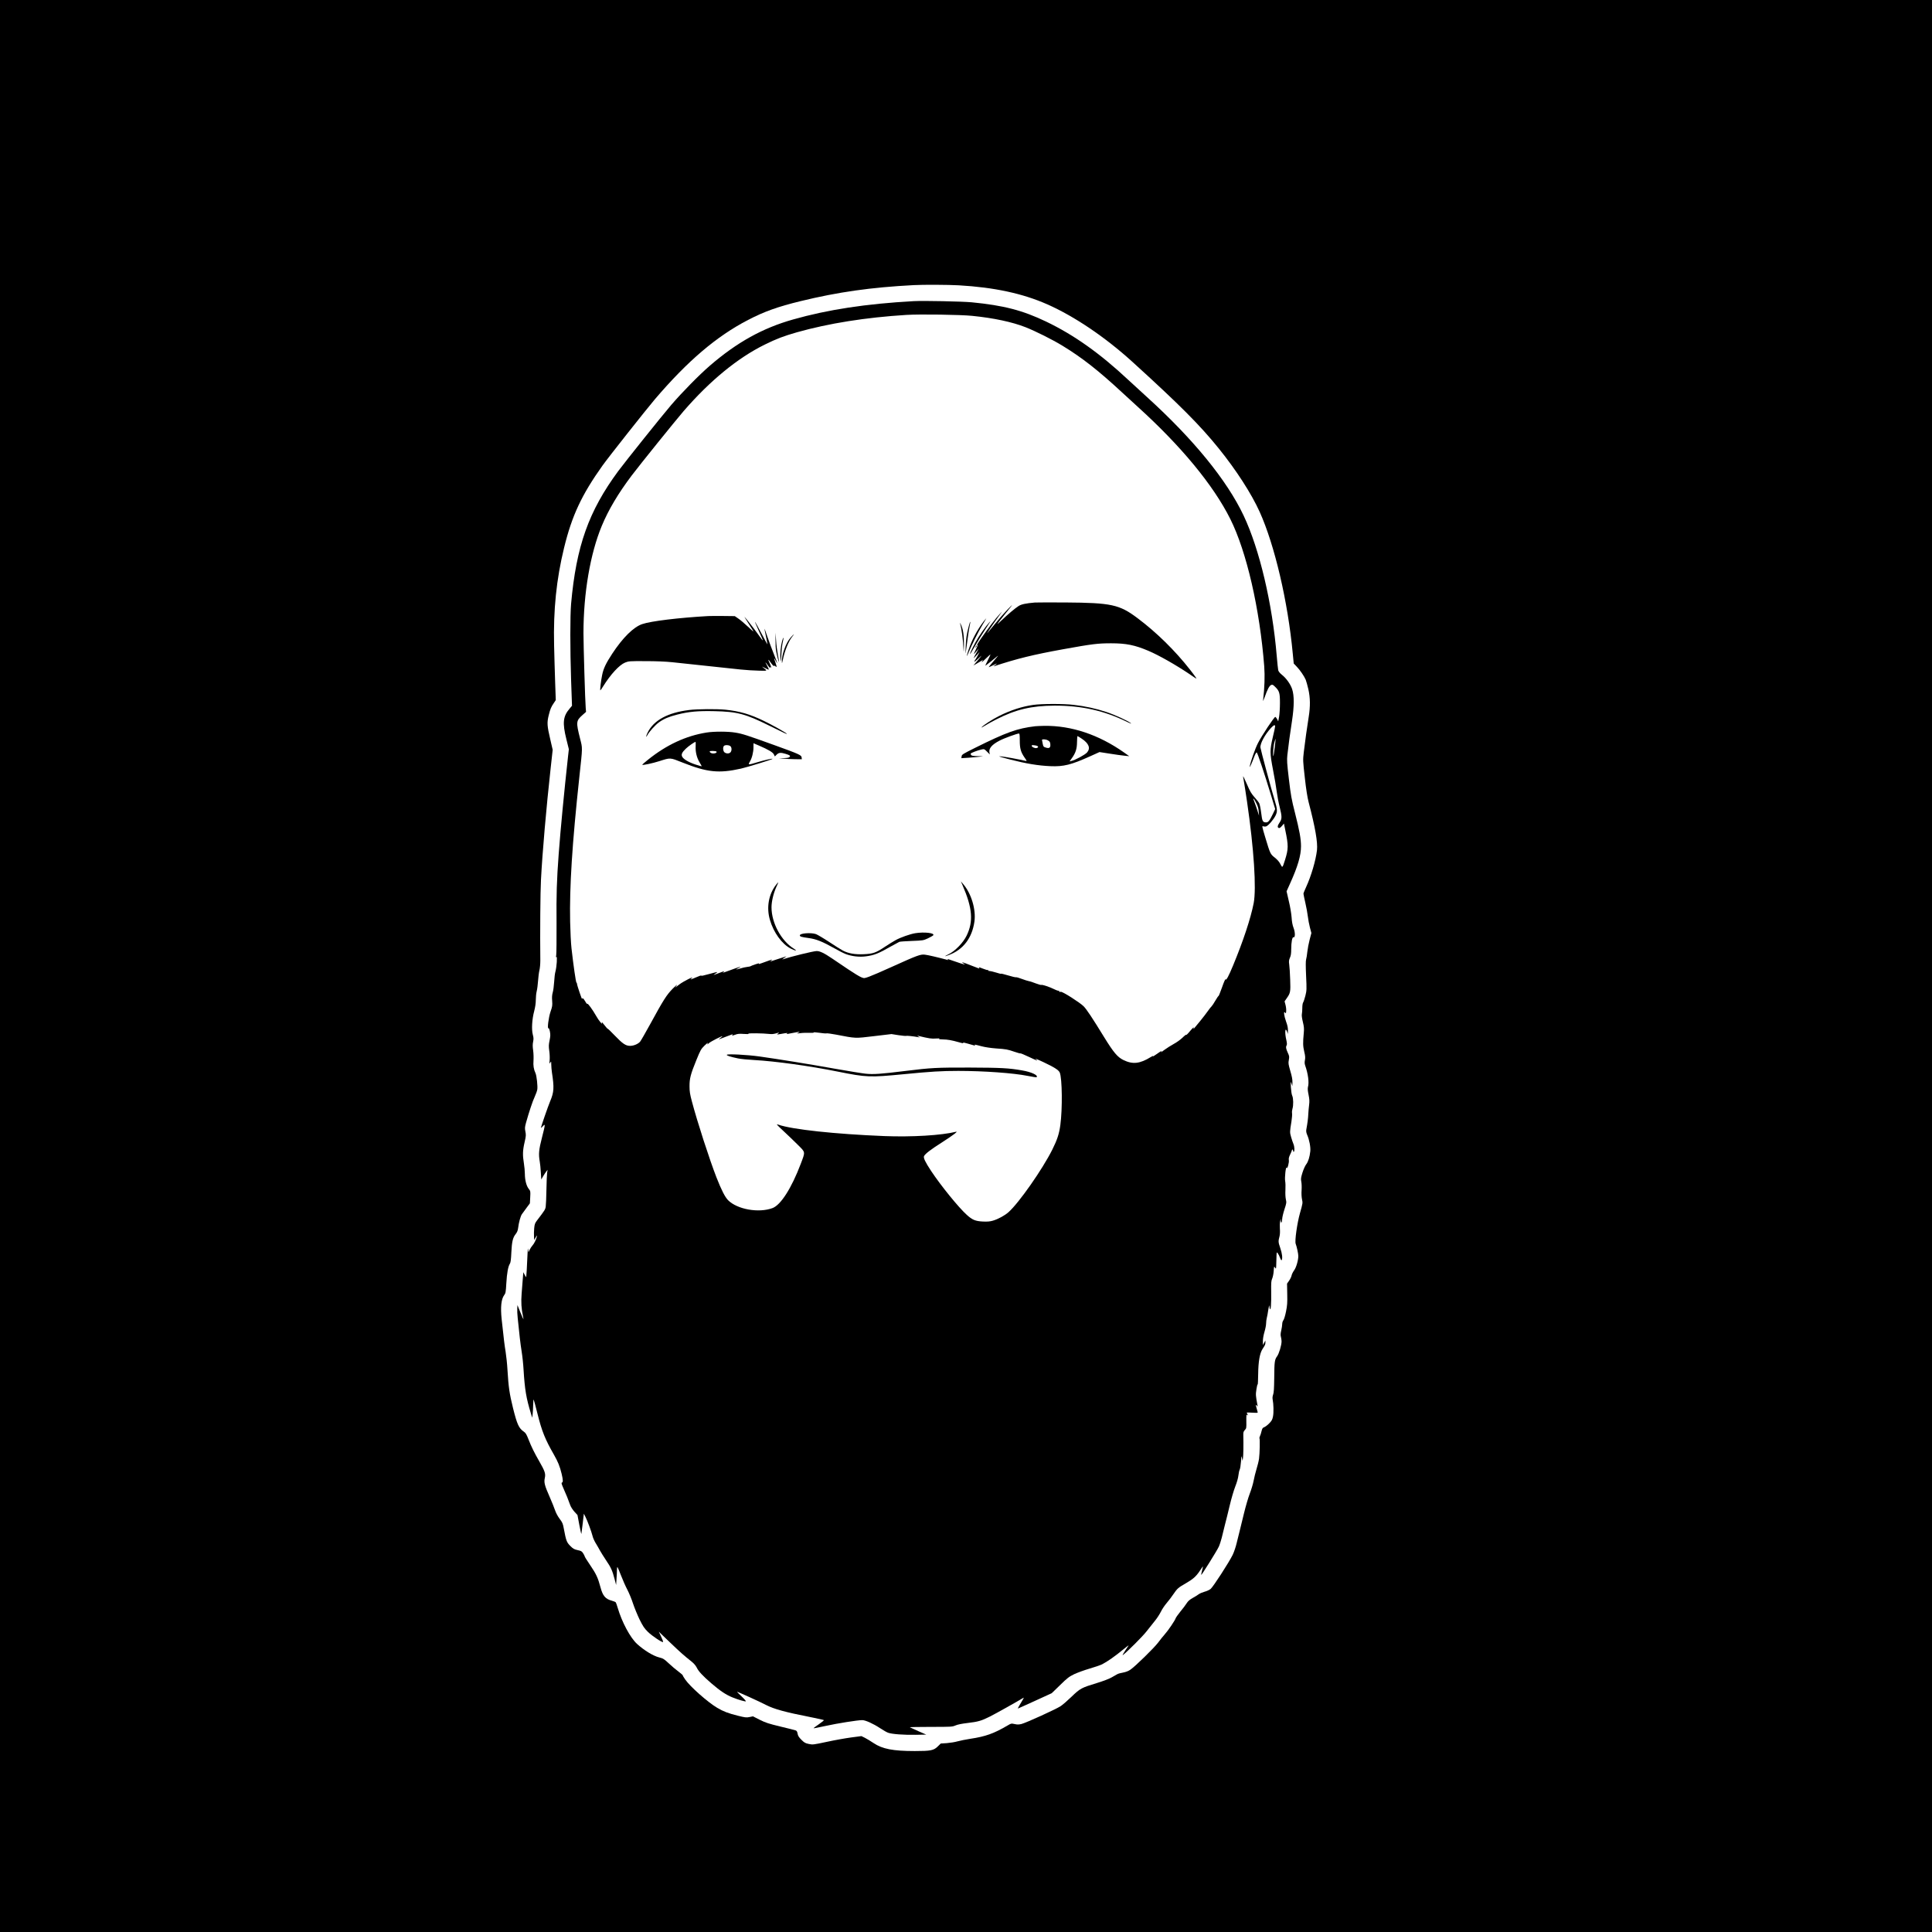 <?xml version="1.0" standalone="no"?>
<!DOCTYPE svg PUBLIC "-//W3C//DTD SVG 20010904//EN"
 "http://www.w3.org/TR/2001/REC-SVG-20010904/DTD/svg10.dtd">
<svg version="1.0" xmlns="http://www.w3.org/2000/svg"
 width="3000pt" height="3000pt" viewBox="0 0 3000 3000"
 preserveAspectRatio="xMidYMid meet">
<g transform="translate(0,3000) scale(0.1,-0.1)"
fill="#000000" stroke="none">
<path d="M0 15000 l0 -15000 15000 0 15000 0 0 15000 0 15000 -15000 0 -15000
0 0 -15000z m14885 10570 c556 -32 996 -127 1380 -297 418 -185 895 -507 1317
-890 738 -671 1050 -984 1344 -1348 271 -336 506 -700 634 -983 233 -516 439
-1397 514 -2201 l15 -154 44 -46 c53 -54 118 -150 142 -206 9 -22 27 -88 41
-147 30 -133 32 -266 5 -433 -24 -146 -56 -377 -76 -545 -14 -123 -14 -130 16
-395 20 -181 40 -306 59 -380 104 -396 143 -626 130 -746 -19 -161 -90 -402
-170 -576 -22 -47 -40 -92 -40 -100 0 -8 13 -71 29 -141 16 -70 34 -165 39
-212 5 -47 20 -124 32 -171 l23 -87 -27 -103 c-15 -57 -31 -142 -36 -189 -5
-47 -13 -100 -19 -119 -7 -23 -7 -102 0 -255 10 -213 9 -226 -11 -307 -12 -46
-27 -93 -35 -105 -8 -12 -13 -48 -13 -86 0 -36 -3 -79 -7 -96 -4 -20 2 -65 16
-122 18 -74 20 -105 14 -168 -15 -158 -13 -206 7 -291 16 -66 18 -94 11 -131
-7 -34 -6 -57 4 -86 45 -127 63 -265 43 -332 -6 -25 -4 -57 9 -120 14 -69 16
-101 9 -157 -5 -38 -11 -104 -13 -145 -3 -67 -11 -131 -31 -241 -4 -26 0 -49
14 -82 33 -75 55 -191 48 -255 -10 -91 -33 -162 -63 -201 -16 -20 -42 -77 -58
-128 -25 -81 -27 -98 -19 -140 6 -26 8 -86 5 -133 -4 -51 -1 -107 6 -141 13
-60 13 -60 -32 -219 -44 -158 -82 -430 -66 -473 17 -43 41 -155 41 -190 0 -66
-33 -181 -66 -224 -17 -24 -35 -59 -38 -78 -4 -20 -21 -56 -39 -81 l-32 -46 3
-161 c3 -136 0 -180 -19 -272 -12 -62 -30 -120 -40 -134 -11 -13 -19 -40 -19
-60 0 -20 -7 -65 -15 -100 -11 -47 -13 -73 -5 -100 5 -20 10 -51 10 -69 0 -59
-39 -191 -70 -233 -38 -53 -42 -83 -44 -338 -2 -161 -6 -226 -17 -256 -10 -28
-12 -52 -7 -78 14 -69 17 -201 5 -261 -10 -50 -19 -67 -59 -108 -26 -27 -61
-53 -77 -59 -25 -9 -31 -19 -42 -62 -6 -29 -18 -64 -25 -78 -7 -15 -10 -29 -7
-33 9 -9 4 -239 -7 -317 -5 -37 -23 -109 -39 -160 -16 -52 -36 -134 -45 -182
-9 -48 -36 -138 -60 -200 -24 -62 -64 -200 -90 -307 -25 -107 -55 -229 -66
-270 -11 -41 -31 -124 -46 -185 -14 -62 -42 -145 -64 -190 -58 -118 -302 -495
-342 -528 -20 -16 -62 -35 -94 -43 -32 -9 -72 -26 -89 -38 -16 -13 -59 -39
-95 -59 -48 -27 -73 -49 -95 -84 -16 -26 -59 -83 -96 -127 -36 -45 -69 -91
-73 -103 -11 -35 -117 -192 -168 -248 -24 -27 -72 -86 -105 -131 -65 -86 -354
-368 -431 -421 -31 -21 -69 -36 -112 -44 -36 -6 -76 -17 -90 -25 -14 -8 -54
-31 -90 -51 -37 -22 -131 -57 -225 -86 -243 -74 -262 -84 -396 -213 -63 -61
-140 -128 -170 -147 -72 -48 -539 -260 -608 -277 -42 -10 -65 -10 -106 -1 -51
11 -54 11 -106 -20 -216 -127 -344 -173 -584 -209 -66 -10 -154 -28 -195 -39
-41 -12 -117 -24 -168 -28 l-94 -6 -47 -46 c-63 -62 -111 -71 -357 -71 -336 0
-502 32 -638 123 -44 30 -106 67 -135 82 l-55 27 -160 -21 c-89 -12 -258 -42
-377 -68 -212 -45 -218 -46 -280 -33 -56 12 -71 21 -115 65 -40 40 -53 61 -59
94 -5 30 -13 45 -28 51 -12 5 -119 32 -237 60 -186 45 -229 59 -322 105 l-106
54 -54 -11 c-49 -10 -66 -8 -182 21 -149 37 -224 66 -319 122 -149 88 -424
332 -498 441 -22 31 -39 61 -39 66 0 4 -30 30 -67 58 -37 27 -104 83 -148 125
-74 69 -87 77 -150 93 -94 24 -233 109 -344 210 -106 98 -234 337 -300 561
-11 39 -25 76 -29 83 -5 7 -32 19 -60 26 -102 27 -142 75 -178 209 -38 145
-68 209 -159 342 -47 69 -85 130 -85 135 0 6 -11 28 -24 49 -22 34 -31 39 -87
51 -53 12 -69 20 -114 65 -56 57 -65 80 -100 267 -14 78 -21 96 -65 154 -29
38 -58 93 -71 132 -12 37 -50 130 -84 208 -79 179 -91 225 -75 296 14 64 1
105 -85 254 -75 130 -125 230 -169 344 -30 77 -44 100 -72 119 -78 53 -105
114 -168 366 -55 222 -70 325 -86 590 -5 94 -19 222 -29 285 -17 101 -27 184
-62 510 -19 183 -6 307 39 368 23 30 26 46 34 185 9 159 28 262 55 304 12 19
18 62 23 176 8 168 23 230 68 286 21 26 32 53 37 91 11 90 37 183 58 215 11
17 44 62 73 100 l52 70 5 95 c5 92 4 95 -23 130 -36 44 -60 137 -60 231 0 41
-7 115 -15 164 -21 127 -19 200 10 326 23 99 24 116 13 169 -10 52 -9 67 10
137 47 167 101 331 135 403 19 41 37 92 40 113 8 51 -10 212 -27 251 -29 62
-38 120 -32 196 3 41 1 112 -5 157 -9 60 -9 97 -1 136 9 44 8 66 -5 113 -21
80 -12 238 22 364 16 62 25 122 25 174 0 43 6 104 14 135 8 31 17 103 21 161
4 58 13 131 21 163 8 32 14 99 14 150 -5 417 0 1080 10 1252 22 429 83 1126
151 1741 l31 281 -36 156 c-51 217 -54 264 -26 379 25 100 37 130 82 195 l28
42 -10 288 c-5 158 -13 412 -16 563 -13 553 36 1026 155 1514 122 500 273 822
596 1276 94 132 681 874 817 1034 507 593 954 974 1444 1228 252 131 459 205
815 292 584 142 1090 214 1759 249 141 8 542 6 695 -3z"/>
<path d="M14190 25324 c-743 -41 -1333 -131 -1876 -285 -474 -134 -871 -355
-1291 -717 -168 -145 -434 -416 -602 -612 -143 -167 -712 -878 -821 -1025
-459 -622 -652 -1166 -732 -2060 -16 -186 -16 -698 0 -1187 l14 -397 -36 -43
c-104 -121 -115 -221 -51 -478 l38 -154 -12 -106 c-60 -545 -117 -1135 -146
-1525 -30 -407 -37 -629 -33 -1070 1 -247 -1 -470 -5 -495 -6 -34 -6 -41 3
-30 16 21 4 -157 -15 -225 -8 -27 -17 -99 -20 -160 -4 -60 -13 -135 -22 -165
-11 -39 -14 -78 -9 -133 5 -70 2 -88 -25 -165 -31 -90 -54 -272 -32 -259 6 4
15 -16 22 -51 9 -48 8 -72 -5 -137 -14 -67 -15 -92 -5 -163 7 -46 9 -111 6
-145 -6 -59 -5 -61 9 -37 15 24 15 24 16 -30 0 -30 5 -84 10 -120 37 -241 33
-307 -27 -450 -33 -79 -143 -395 -143 -413 0 -4 13 7 30 25 40 45 39 32 -15
-179 -48 -186 -54 -255 -34 -368 6 -33 14 -109 17 -170 l7 -110 29 50 c16 28
38 61 49 75 l20 25 -7 -46 c-4 -25 -9 -143 -11 -262 -2 -119 -7 -237 -11 -263
-7 -46 -13 -55 -136 -216 -31 -41 -37 -57 -43 -120 -4 -40 -5 -98 -3 -128 l3
-55 23 40 c21 37 23 38 17 10 -9 -42 -41 -107 -67 -135 -13 -14 -32 -43 -43
-65 l-19 -40 -6 50 c-3 30 -9 -35 -13 -165 -5 -118 -11 -228 -14 -245 l-5 -29
-21 39 -21 40 -8 -100 c-4 -55 -12 -159 -18 -231 -11 -129 -4 -239 21 -353 5
-24 8 -45 7 -47 -2 -1 -23 48 -48 109 l-45 112 -3 -52 c-2 -29 1 -96 7 -150
24 -245 43 -407 61 -518 11 -66 25 -194 30 -285 19 -308 41 -440 113 -675 l21
-70 7 55 c4 30 7 95 8 144 1 49 4 86 8 83 3 -4 30 -102 59 -219 68 -273 119
-399 257 -639 61 -107 90 -178 118 -294 23 -97 24 -132 4 -137 -11 -2 -5 -23
28 -98 42 -93 67 -156 102 -253 9 -26 38 -71 64 -100 l48 -52 29 -155 c16 -85
30 -146 32 -136 2 11 12 85 21 165 l17 146 23 -45 c31 -59 95 -232 111 -297 6
-29 28 -78 47 -110 20 -32 50 -84 67 -116 17 -31 61 -101 97 -155 76 -111 99
-163 132 -291 l24 -92 6 92 c4 51 7 115 7 143 0 29 4 46 9 41 4 -6 30 -65 56
-133 26 -68 69 -165 96 -216 27 -52 67 -148 88 -214 22 -66 68 -178 102 -249
54 -108 74 -138 130 -193 64 -63 223 -169 235 -157 4 3 -10 41 -30 83 l-36 77
171 -164 c164 -157 217 -204 339 -301 34 -27 63 -61 77 -89 29 -61 94 -131
227 -246 138 -119 231 -181 332 -221 93 -37 190 -65 205 -60 6 2 -23 36 -65
76 -42 40 -74 72 -71 72 14 0 360 -157 455 -207 119 -61 296 -110 674 -184
116 -23 214 -45 219 -49 4 -3 -31 -32 -78 -64 -47 -32 -84 -60 -82 -62 2 -3
87 14 188 36 181 40 497 90 568 90 50 0 173 -56 277 -125 48 -32 104 -64 125
-71 61 -22 244 -35 423 -32 l169 3 -124 54 c-68 30 -127 57 -131 60 -4 3 142
6 325 6 321 0 334 1 383 22 34 15 99 28 185 38 170 20 217 34 351 101 81 40
434 238 522 292 6 3 0 -10 -11 -29 -52 -84 -82 -139 -77 -139 3 0 122 54 265
119 l260 119 129 125 c114 112 138 130 221 171 52 24 159 63 238 86 80 23 167
53 195 67 74 37 207 130 320 224 54 45 95 75 91 68 -5 -8 -31 -48 -59 -89 -27
-41 -41 -68 -30 -60 78 61 309 292 369 370 41 52 99 126 131 165 31 38 71 100
90 138 18 38 59 99 90 135 31 36 78 98 104 137 60 88 75 102 184 164 123 71
167 110 226 198 27 43 50 73 50 69 0 -4 -7 -35 -16 -68 -8 -33 -14 -62 -12
-64 6 -6 246 379 273 438 14 30 34 93 46 139 11 46 33 136 49 199 17 63 50
199 75 303 24 103 63 235 86 294 25 62 45 133 49 173 4 36 13 77 20 90 7 13
16 69 20 124 6 95 7 98 15 56 l9 -45 7 45 c6 40 9 208 5 357 -1 42 4 56 24 78
24 25 25 32 23 136 -1 99 1 109 15 97 13 -11 14 -10 4 9 -7 12 -12 24 -12 27
0 4 38 3 85 0 48 -4 85 -3 85 2 0 5 -7 31 -15 58 -19 62 -19 75 0 50 15 -18
15 -18 11 6 -28 151 -29 164 -16 248 7 46 15 80 19 74 3 -5 7 68 8 164 2 191
25 321 66 384 41 63 47 75 46 105 l0 30 -19 -35 -19 -35 -1 61 c0 37 10 93 25
144 14 46 25 104 25 129 0 25 5 63 10 83 6 21 17 79 24 130 8 51 15 80 16 63
1 -16 5 -39 9 -50 14 -34 23 85 20 265 -2 141 0 171 15 205 10 22 21 75 24
118 5 76 5 78 21 53 16 -24 17 -22 19 62 1 48 3 108 4 135 3 47 3 47 20 25 10
-13 26 -44 35 -70 11 -30 20 -43 25 -35 16 26 7 106 -23 191 -31 89 -31 101
-10 181 6 23 9 73 5 115 -3 41 -1 93 4 115 l10 40 1 -35 c2 -48 21 -19 21 33
0 20 15 86 34 145 33 100 34 110 23 158 -7 31 -10 90 -7 145 3 52 1 115 -4
140 -10 51 11 240 23 206 10 -28 41 81 34 121 -4 23 2 48 21 86 14 29 26 58
26 64 0 7 5 12 10 12 6 0 10 -9 10 -21 0 -11 5 -17 10 -14 15 9 12 81 -6 123
-9 20 -25 69 -36 107 -21 73 -21 79 6 243 8 51 12 108 9 126 -3 19 0 49 6 68
17 51 15 167 -3 203 -9 18 -17 71 -21 130 -5 95 -4 98 9 60 l14 -40 1 60 c1
42 -9 96 -33 175 -30 105 -33 120 -23 171 9 51 8 61 -17 114 -28 62 -32 86
-17 114 7 12 5 38 -4 78 -28 118 -20 217 11 133 l12 -35 1 56 c1 38 -8 81 -29
137 -32 89 -42 173 -15 138 13 -17 14 -14 17 25 2 24 -3 68 -11 97 l-14 53 31
45 c60 85 63 99 56 293 -3 97 -10 203 -15 235 -7 50 -5 66 11 104 15 33 20 67
20 133 0 108 16 193 35 185 28 -10 29 73 2 144 -17 44 -27 97 -31 165 -4 57
-22 165 -43 252 l-35 153 57 127 c117 259 167 430 167 572 0 115 -23 241 -94
521 -53 207 -64 269 -94 520 -30 252 -32 295 -24 375 19 168 41 329 72 530 35
230 36 393 2 495 -25 75 -89 166 -155 219 -37 30 -56 54 -61 75 -4 17 -14 117
-23 221 -68 814 -267 1657 -514 2179 -259 548 -779 1186 -1501 1841 -91 82
-221 202 -290 266 -440 412 -843 698 -1275 905 -367 176 -662 252 -1157 300
-154 14 -746 26 -898 18z m910 -229 c330 -33 618 -95 825 -176 156 -62 417
-192 574 -288 303 -185 555 -382 926 -726 72 -66 180 -165 240 -220 676 -612
1176 -1218 1439 -1744 253 -505 458 -1397 527 -2289 11 -144 5 -337 -17 -517
-4 -31 2 -21 24 40 41 117 71 175 99 188 21 9 28 6 59 -24 70 -67 79 -97 79
-254 0 -77 -6 -173 -13 -213 l-14 -73 -16 32 c-10 18 -22 34 -29 37 -15 4
-213 -294 -270 -408 -42 -81 -114 -286 -127 -360 -7 -38 30 43 73 158 13 34
29 61 35 59 12 -4 119 -325 221 -661 l66 -219 -35 -74 c-51 -106 -72 -133
-105 -133 -53 0 -62 17 -77 145 -8 66 -22 133 -30 150 -8 17 -41 60 -74 96
-49 55 -70 90 -116 198 -32 72 -59 130 -61 128 -1 -2 4 -38 12 -80 8 -43 30
-184 49 -315 107 -731 147 -1351 103 -1577 -47 -240 -164 -591 -319 -965 -70
-169 -109 -241 -117 -217 -4 9 -27 -43 -55 -124 -27 -76 -52 -137 -54 -134 -3
2 -25 -30 -50 -73 -24 -42 -51 -82 -59 -89 -9 -7 -34 -39 -57 -72 -22 -32 -77
-103 -121 -157 -115 -141 -107 -133 -99 -104 5 17 -14 0 -55 -48 -33 -41 -61
-68 -61 -61 0 7 -26 -12 -57 -43 -33 -32 -93 -75 -138 -99 -43 -24 -109 -65
-145 -92 -35 -28 -59 -42 -51 -33 23 28 2 18 -67 -31 -36 -26 -62 -41 -58 -34
5 8 -11 2 -35 -13 -168 -104 -281 -117 -425 -46 -92 45 -153 118 -299 355
-183 298 -272 433 -319 480 -60 59 -326 229 -353 224 -21 -4 -34 2 -27 13 4 7
3 8 -4 4 -6 -4 -37 6 -69 22 -72 36 -189 75 -202 68 -5 -4 -45 8 -88 24 -43
17 -91 33 -108 35 -16 3 -65 18 -107 34 -43 17 -83 28 -90 26 -7 -3 -64 10
-125 29 -62 19 -111 30 -108 26 3 -5 -32 3 -77 18 -46 14 -93 25 -105 25 -14
-1 -20 3 -16 10 3 5 1 7 -4 4 -6 -4 -43 7 -83 23 -54 22 -69 25 -59 13 12 -14
12 -16 -1 -11 -205 80 -254 98 -257 94 -3 -2 5 -10 17 -16 52 -28 4 -17 -115
25 -133 47 -150 52 -125 34 12 -8 11 -9 -5 -5 -149 40 -310 78 -354 82 -69 8
-118 -11 -512 -189 -151 -69 -310 -137 -352 -152 -77 -28 -77 -28 -123 -10
-26 10 -117 65 -203 123 -86 58 -198 134 -249 168 -125 85 -194 118 -243 116
-53 -2 -394 -85 -527 -129 -10 -3 1 6 23 21 22 14 38 26 35 26 -3 0 -60 -18
-125 -40 -134 -45 -136 -46 -109 -25 28 21 17 19 -90 -20 -107 -39 -110 -39
-101 -25 5 8 -114 -32 -136 -46 -4 -2 -27 -6 -51 -9 -23 -2 -71 -13 -105 -24
-35 -10 -63 -17 -63 -15 0 2 17 12 38 23 20 11 34 20 30 21 -5 0 -117 -39
-253 -89 -28 -10 -29 -10 -11 4 28 21 18 19 -71 -15 -92 -35 -99 -37 -55 -9
18 12 31 23 29 25 -2 2 -59 -12 -127 -31 -68 -19 -126 -32 -129 -30 -2 3 2 5
9 5 7 0 11 2 8 5 -3 3 -42 -10 -87 -30 -96 -41 -101 -42 -70 -15 48 41 -131
-49 -193 -97 l-63 -48 24 35 c12 19 -15 -3 -61 -50 -96 -97 -144 -172 -353
-555 -75 -137 -146 -260 -157 -272 -34 -36 -99 -63 -154 -63 -68 0 -115 32
-239 161 -54 57 -103 104 -108 104 -5 0 -29 27 -54 60 -30 40 -43 52 -38 35 6
-23 3 -22 -24 10 -17 19 -45 61 -63 93 -55 97 -130 200 -137 189 -4 -6 -19 11
-34 39 -27 47 -46 62 -48 37 -1 -18 -79 213 -79 233 0 10 -4 19 -9 21 -9 3
-47 266 -77 533 -9 77 -18 262 -21 410 -11 544 31 1211 143 2250 52 482 51
438 10 601 -63 251 -61 272 39 361 l55 49 -5 60 c-9 93 -35 978 -35 1162 0
621 105 1234 284 1665 104 251 256 506 464 782 137 181 674 846 806 1000 411
475 841 827 1261 1034 185 91 290 131 499 191 493 139 1070 231 1701 270 212
13 842 4 1025 -15z m4700 -6374 c0 -10 -16 -87 -37 -172 -46 -197 -46 -240 5
-507 23 -117 49 -268 57 -335 9 -67 29 -175 46 -239 37 -150 37 -183 -1 -239
-34 -50 -38 -77 -13 -86 11 -4 26 5 48 31 l32 38 21 -103 c50 -240 49 -291 -4
-461 -40 -128 -41 -128 -72 -66 -18 36 -46 68 -87 101 -70 55 -71 58 -149 317
-52 174 -52 178 -29 169 13 -5 33 -5 46 0 34 13 112 104 143 166 32 66 30 96
-15 245 -54 178 -214 773 -219 812 -7 61 69 202 165 306 43 45 63 53 63 23z
m-6 -327 c-9 -71 -18 -131 -20 -133 -12 -12 -2 150 13 205 9 35 18 62 20 60 1
-1 -4 -61 -13 -132z m-286 -866 c23 -44 34 -82 37 -128 l5 -65 -24 75 c-13 41
-33 100 -45 130 -24 62 -24 63 -13 56 5 -3 23 -33 40 -68z m-7113 -3564 c-28
-13 -27 -14 30 -7 33 5 95 7 138 5 44 -2 76 1 73 6 -3 5 36 2 87 -5 51 -8 100
-12 111 -9 10 3 75 -6 145 -19 317 -61 292 -60 594 -24 l270 32 108 -17 c60
-9 114 -14 119 -11 9 5 113 -6 190 -20 l25 -5 -25 15 c-19 12 -21 15 -5 11
168 -41 212 -48 279 -42 46 3 64 2 51 -4 -14 -6 2 -9 55 -10 73 -1 138 -12
250 -44 64 -18 73 -19 66 -7 -3 5 27 -1 67 -13 100 -31 136 -39 117 -26 -23
15 -4 12 100 -16 58 -15 145 -28 225 -34 161 -11 179 -15 288 -52 48 -17 90
-28 93 -25 3 3 62 -22 130 -54 130 -61 151 -69 118 -44 -34 26 -7 16 111 -39
167 -79 235 -122 251 -161 38 -91 43 -565 9 -815 -19 -138 -48 -227 -125 -382
-154 -307 -515 -823 -679 -970 -59 -53 -163 -109 -245 -133 -45 -13 -83 -16
-155 -13 -116 6 -163 26 -249 104 -128 115 -404 456 -552 679 -93 141 -125
207 -111 234 20 37 105 102 275 210 173 111 260 177 221 167 -224 -56 -688
-84 -1115 -67 -765 31 -1427 102 -1643 177 -39 13 -34 7 78 -98 66 -61 167
-158 224 -215 121 -121 118 -101 44 -298 -143 -376 -309 -636 -437 -684 -214
-80 -547 -21 -690 122 -48 49 -103 156 -181 355 -109 281 -297 860 -382 1182
-29 109 -36 153 -36 230 -1 122 17 190 105 406 66 162 73 174 130 230 36 35
55 49 48 34 -13 -24 -12 -24 21 4 29 25 188 106 207 106 3 0 -9 -11 -28 -25
-19 -14 -32 -25 -29 -25 3 0 43 15 90 34 46 18 95 37 109 41 22 7 23 6 12 -8
-11 -13 -4 -12 39 4 45 17 67 19 139 14 56 -4 80 -3 71 3 -16 11 229 8 322 -3
37 -5 70 -2 108 9 53 16 54 15 30 -3 -24 -18 -23 -18 50 -5 94 17 110 17 89 4
-16 -11 -13 -10 115 15 89 17 97 17 60 -1z"/>
<path d="M16070 20644 c-141 -12 -211 -27 -253 -54 -54 -34 -169 -131 -266
-224 -92 -88 -85 -75 47 89 145 179 147 183 42 75 -50 -52 -137 -151 -192
-220 -56 -69 -108 -132 -116 -140 -22 -23 99 156 173 257 64 86 64 87 16 35
-55 -58 -182 -224 -285 -373 -65 -95 -77 -117 -55 -104 5 4 -8 -31 -31 -77
-40 -82 -39 -82 27 -3 24 29 24 28 -3 -20 -70 -126 -70 -124 -15 -65 l52 55
-32 -60 c-18 -33 -36 -64 -41 -69 -4 -6 -8 -15 -8 -20 0 -6 28 16 62 49 67 64
63 57 -23 -45 l-54 -64 38 22 c20 12 54 32 75 44 l37 23 -19 -30 c-10 -17 16
3 58 45 42 41 76 71 76 67 0 -4 -18 -43 -40 -87 -22 -44 -40 -82 -40 -86 0 -3
37 25 83 62 125 103 126 104 101 74 -11 -14 -46 -55 -78 -92 -32 -38 -56 -68
-52 -68 4 0 33 14 66 30 66 34 77 34 28 0 -18 -12 -24 -19 -13 -15 359 118
606 179 1075 264 454 82 536 92 744 92 232 0 368 -27 581 -118 162 -69 424
-218 630 -357 123 -84 119 -81 106 -59 -5 10 -47 66 -93 125 -230 294 -519
578 -814 799 -282 212 -406 239 -1119 244 -236 1 -450 1 -475 -1z"/>
<path d="M11000 20434 c-460 -26 -892 -78 -1028 -125 -135 -46 -301 -210 -465
-459 -97 -148 -137 -230 -157 -332 -19 -90 -36 -238 -28 -238 3 0 22 27 42 60
116 187 252 335 343 372 56 22 69 23 313 22 168 0 312 -6 420 -17 91 -10 332
-35 535 -57 204 -22 440 -47 525 -56 85 -9 213 -17 284 -18 143 -3 137 -8 58
55 -16 12 -2 7 31 -11 32 -18 61 -30 64 -27 3 3 -10 32 -27 64 -36 64 -29 62
19 -6 22 -31 31 -38 31 -25 0 16 2 17 10 4 17 -26 11 -4 -15 54 -35 78 -32 80
17 12 23 -33 44 -54 46 -47 3 9 9 7 23 -5 24 -22 24 -11 -1 61 -26 75 -25 80
5 25 37 -69 30 -42 -26 97 -29 71 -73 191 -100 268 -26 77 -48 137 -48 133 -1
-5 10 -61 24 -125 13 -64 23 -118 22 -119 -1 -1 -43 74 -92 168 -115 218 -130
237 -54 68 98 -218 99 -215 -6 -70 -66 92 -173 229 -203 260 -7 8 20 -38 62
-103 42 -64 76 -120 76 -123 0 -3 -40 32 -90 79 -49 46 -115 102 -145 122
l-55 38 -172 2 c-95 1 -202 1 -238 -1z"/>
<path d="M15272 20348 c-100 -132 -180 -283 -232 -437 -35 -105 -35 -130 0
-43 47 115 150 320 213 425 36 59 64 107 62 107 -1 0 -21 -24 -43 -52z"/>
<path d="M15314 20278 c-36 -46 -90 -123 -121 -173 -56 -89 -138 -254 -130
-261 2 -2 35 51 73 118 38 67 110 184 160 260 50 76 89 138 88 138 -2 0 -33
-37 -70 -82z"/>
<path d="M15042 20273 c-33 -122 -42 -189 -47 -323 -4 -108 -3 -116 5 -55 31
231 43 317 56 379 20 95 11 94 -14 -1z"/>
<path d="M14906 20325 c28 -96 48 -251 57 -430 2 -33 4 5 5 85 2 156 -12 248
-47 322 -12 24 -19 34 -15 23z"/>
<path d="M12042 20064 c-1 -61 3 -137 9 -170 12 -70 40 -176 45 -171 2 2 -6
50 -17 108 -11 57 -24 158 -28 224 l-8 120 -1 -111z"/>
<path d="M12280 20104 c-75 -81 -142 -265 -139 -381 1 -31 3 -25 15 31 27 137
92 297 149 364 40 48 23 38 -25 -14z"/>
<path d="M12145 20048 c-22 -78 -34 -202 -26 -278 6 -61 7 -57 14 65 3 72 13
159 22 194 19 79 12 93 -10 19z"/>
<path d="M15150 19958 c-12 -22 -12 -22 6 -6 10 10 15 20 12 24 -4 3 -12 -5
-18 -18z"/>
<path d="M16042 19054 c-174 -25 -346 -81 -523 -169 -105 -52 -243 -141 -274
-175 -13 -14 3 -7 44 19 35 22 117 68 183 101 302 154 544 211 903 213 420 1
771 -78 1125 -252 48 -24 74 -33 60 -21 -47 38 -245 129 -380 174 -158 53
-333 91 -509 111 -156 19 -500 18 -629 -1z"/>
<path d="M10700 18975 c-333 -41 -551 -160 -645 -353 -25 -52 -29 -88 -4 -40
28 55 124 161 183 203 78 55 149 85 282 119 180 46 323 59 579 53 354 -8 479
-41 850 -225 242 -120 287 -141 270 -123 -19 19 -235 140 -350 195 -218 106
-378 153 -604 176 -137 13 -430 11 -561 -5z"/>
<path d="M16075 18723 c-280 -33 -448 -94 -935 -336 -191 -95 -205 -104 -208
-131 l-4 -29 109 7 c59 4 135 11 168 15 l60 8 -86 2 c-62 1 -90 5 -99 16 -6 8
-9 19 -6 24 8 12 102 48 163 62 46 10 47 10 90 -33 l43 -43 -6 31 c-12 63 38
122 158 184 70 37 271 110 301 110 9 0 12 -30 12 -107 0 -126 16 -182 75 -267
36 -51 37 -56 17 -51 -98 23 -330 66 -385 70 -55 5 -28 -4 144 -49 245 -63
435 -95 624 -103 205 -9 324 21 619 154 l144 65 161 -25 c89 -14 193 -29 231
-32 l70 -7 -80 57 c-394 277 -817 419 -1237 414 -62 -1 -126 -4 -143 -6z m722
-193 c112 -74 140 -149 82 -215 -31 -35 -184 -118 -242 -131 l-29 -7 35 49
c60 83 80 146 81 251 1 51 4 93 7 93 4 0 34 -18 66 -40z m-528 -25 c32 -16 41
-33 41 -75 0 -42 -20 -54 -69 -39 -37 11 -41 15 -50 61 -6 27 -11 53 -11 58 0
15 58 12 89 -5z m-186 -81 c43 -8 50 -30 12 -40 -26 -6 -75 17 -75 36 0 12 11
12 63 4z"/>
<path d="M10970 18625 c-319 -51 -619 -190 -908 -422 -52 -41 -92 -77 -89 -79
8 -9 166 25 262 56 180 57 165 58 364 -21 381 -152 564 -171 907 -94 104 24
497 145 491 152 -7 7 -127 -20 -236 -53 -147 -44 -148 -44 -117 9 33 56 56
147 56 224 l0 62 82 -35 c149 -64 219 -105 235 -139 l15 -31 28 28 c33 32 63
35 136 13 70 -21 81 -30 65 -49 -10 -12 -34 -16 -90 -18 l-76 -1 70 -7 c39 -4
119 -8 178 -9 l108 -1 -3 28 c-4 37 -34 51 -430 194 -422 152 -485 173 -599
192 -112 19 -329 20 -449 1z m-168 -213 c-5 -87 18 -180 62 -252 19 -30 33
-57 31 -59 -2 -1 -47 11 -100 29 -107 36 -183 82 -203 122 -16 35 -2 66 60
125 39 37 133 103 148 103 3 0 4 -31 2 -68z m540 1 c22 -20 23 -70 1 -95 -20
-22 -61 -23 -91 -2 -25 17 -31 81 -10 102 17 17 78 15 100 -5z m-216 -84 c9
-15 -15 -29 -51 -29 -30 0 -55 15 -55 32 0 12 98 9 106 -3z"/>
<path d="M14946 16255 c155 -357 171 -563 63 -785 -53 -109 -178 -238 -279
-287 -76 -38 -74 -42 7 -11 220 82 358 263 394 519 26 188 -49 437 -177 584
l-34 40 26 -60z"/>
<path d="M12052 16263 c-117 -149 -153 -354 -97 -546 57 -198 188 -378 325
-447 78 -39 108 -39 44 1 -195 122 -344 399 -344 640 0 91 30 217 75 317 19
39 32 72 30 72 -2 0 -17 -17 -33 -37z"/>
<path d="M14211 15509 c-79 -13 -227 -65 -301 -106 -36 -19 -112 -67 -170
-105 -137 -92 -185 -109 -330 -115 -136 -6 -236 12 -321 56 -30 16 -127 76
-215 135 -88 58 -180 112 -203 121 -78 27 -251 14 -251 -19 0 -20 22 -26 136
-42 117 -15 215 -55 402 -160 64 -37 144 -77 178 -90 92 -34 211 -48 310 -34
129 17 195 43 399 160 55 31 109 60 120 65 11 4 99 11 195 14 172 7 176 7 248
40 39 19 77 40 83 47 30 37 -139 56 -280 33z"/>
<path d="M11286 13621 c-7 -11 54 -31 174 -56 41 -9 154 -20 250 -25 326 -18
857 -91 1300 -180 448 -90 494 -91 1025 -40 420 41 585 51 845 51 397 0 856
-33 1076 -77 74 -15 137 -24 140 -21 30 30 -79 81 -226 106 -204 36 -326 42
-815 44 -514 1 -595 -3 -999 -53 -378 -47 -497 -55 -617 -42 -57 6 -270 41
-474 77 -390 70 -885 150 -1170 190 -194 27 -499 43 -509 26z"/>
</g>
</svg>
